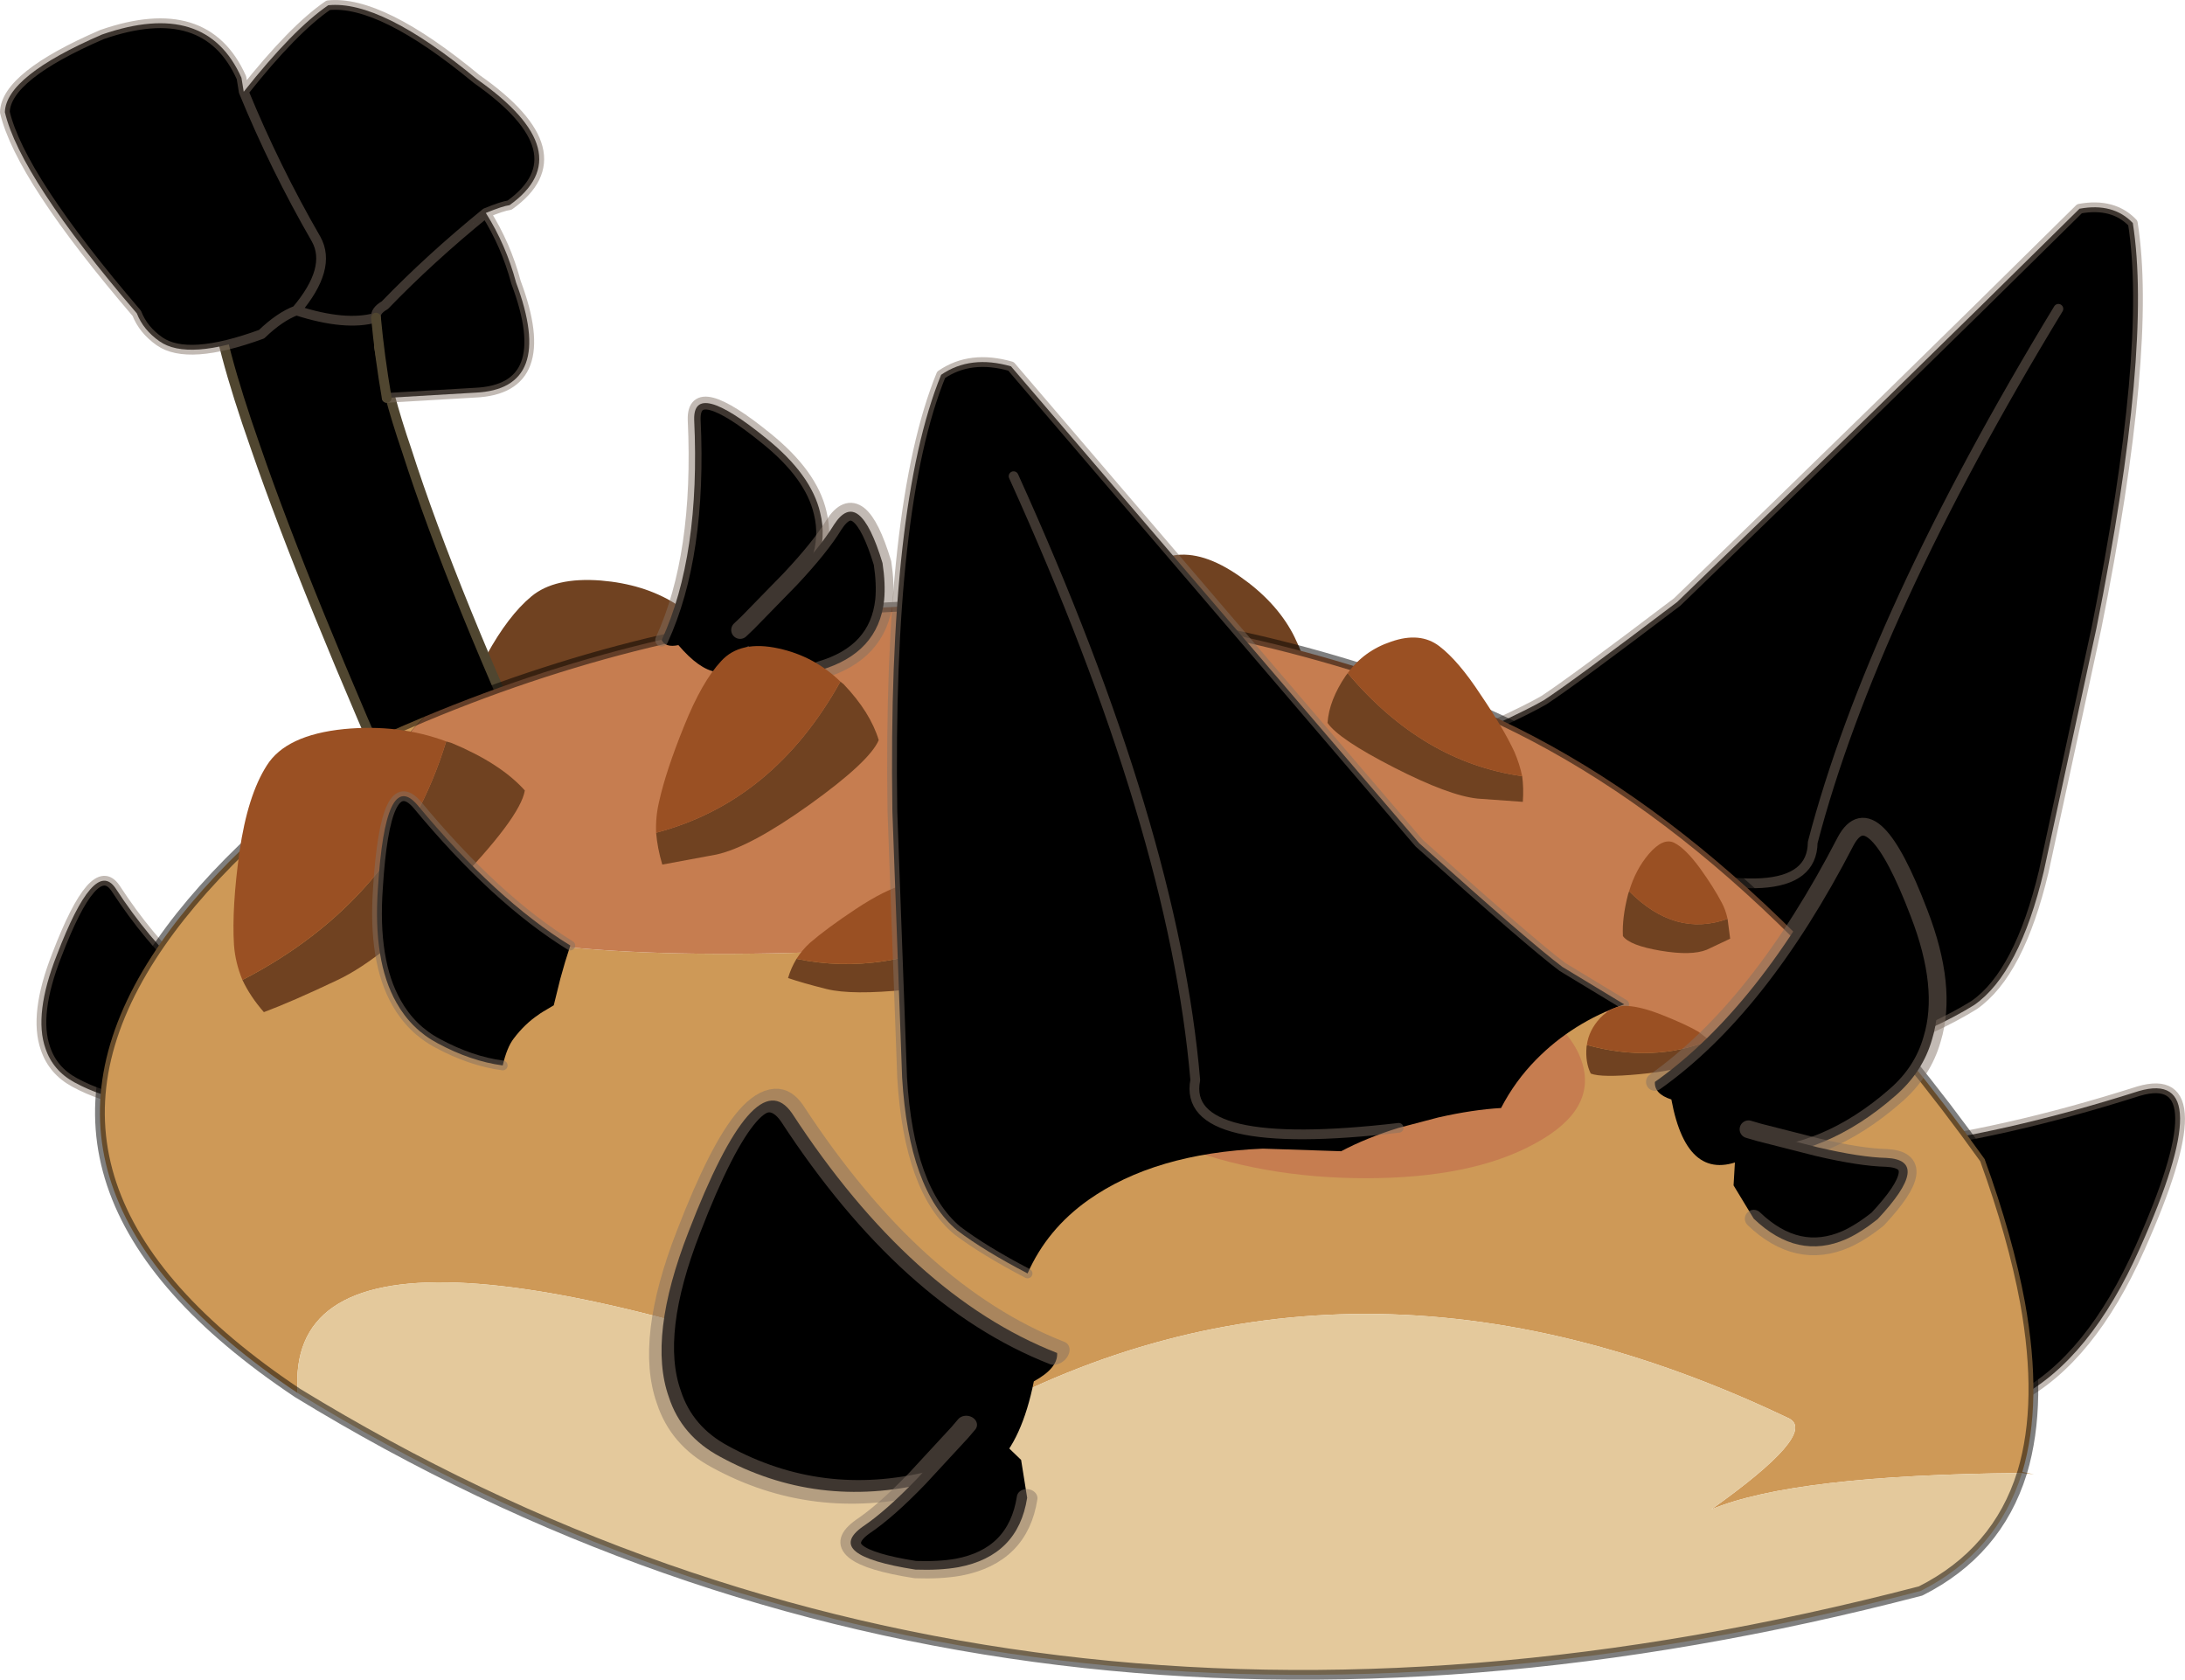 <svg viewBox="0 0 336.18 258.4" xmlns="http://www.w3.org/2000/svg" xmlns:xlink="http://www.w3.org/1999/xlink"><use transform="translate(0 .01)" width="336.2" height="258.4" xlink:href="#a"/><defs><g id="a" transform="translate(.75 .75)"><use transform="translate(-.75 -.75)" width="336.2" height="258.4" xlink:href="#b"/><use transform="matrix(-1.313 -.16 -.16 1.313 129.16 62.821)" width="18.65" height="31.65" xlink:href="#c"/><use transform="matrix(-1.329 -1.247 -1.247 1.329 143.81 88.22)" width="10.4" height="15.45" xlink:href="#d"/><use transform="translate(35.15 54.2)" width="214.75" height="141.7" xlink:href="#e"/><use transform="matrix(2.056 -1.923 1.523 1.472 81.307 199.49)" width="18.65" height="31.65" xlink:href="#c"/><use transform="matrix(-1.669 -1.156 1.301 -1.35 144.38 248.97)" width="10.4" height="15.45" xlink:href="#d"/><use transform="translate(243.3 154)" width="20.2" height="10.75" xlink:href="#f"/><use transform="scale(-1.825 1.825) rotate(-36.958 32.211 294.677)" width="18.65" height="31.65" xlink:href="#c"/><use transform="matrix(.415 -1.774 -1.774 -.415 290.49 195.57)" width="10.4" height="15.45" xlink:href="#d"/><use transform="translate(56.5 97.3)" width="208.95" height="66.6" xlink:href="#g"/></g><g id="b"><path d="M259.3 203.1q-14.5-4.95-2.7-22.05-2-3.8.15-5.6 29.65 5 71.55-8.35 12.65-3.7.2 24.15-7.6 17.1-18.7 23-6.95 3.95-15.5 3.3-21.7-1.4-35-14.45M28.85 167.95q-9.7 2.4-18.15-2.2-3.3-1.8-4.45-5.2Q4.4 155.3 8 146.15q5.75-15 9-10.3 10.35 15.85 23.05 20.85.1 1.3-2 2.45-2.05 10.2-9.2 8.8" fill-rule="evenodd" transform="translate(.75 .75)"/><path d="M257.5 176.2q29.65 5 71.55-8.35 12.65-3.7.2 24.15-7.6 17.1-18.7 23-6.95 3.95-15.5 3.3-21.7-1.4-35-14.45M40.8 157.45q-12.7-5-23.05-20.85-3.25-4.7-9 10.3-3.6 9.15-1.75 14.4 1.15 3.4 4.45 5.2 8.45 4.6 18.15 2.2" fill="none" stroke="#827065" stroke-linecap="round" stroke-linejoin="round" stroke-opacity=".482" stroke-width="1.5"/><path d="M156.8 103.15q.3-2.25 1.05-4.15.95-1.8 2.5-3.3 3.15-2.9 9-6.55 5.95-3.65 10.4-4.45 4.55-.8 10.3 3.25 5.45 3.8 8.1 8.75l.3.6q2.6 5.3 2.25 9.2-2.85 1.7-15.55 1.75-12.65 0-18.75-1.9l-9.6-3.2" fill="#704221" fill-rule="evenodd" transform="translate(.75 .75)"/><path d="M214.2 117.45q18.15-7.9 22.6-10.5 4.5-2.95 20.5-15.1 31.05-30 61.9-60.5 5.2-.95 8.2 2.2 3.05 19.25-5.6 62.35l-8.1 37.4q-3.75 15.7-10.7 20.55-5.6 3.5-15.75 7.35-65.9-21.85-73.05-43.75m32.65 13.3q31.15 9.65 31.3-1.9 9.1-34.85 37.8-82.1-28.7 47.25-37.8 82.1-.15 11.55-31.3 1.9" fill-rule="evenodd" transform="translate(.75 .75)"/><path d="M214.95 118.2q18.15-7.9 22.6-10.5 4.5-2.95 20.5-15.1 31.05-30 61.9-60.5 5.2-.95 8.2 2.2 3.05 19.25-5.6 62.35l-8.1 37.4q-3.75 15.7-10.7 20.55-5.6 3.5-15.75 7.35M316.7 47.5q-28.7 47.25-37.8 82.1-.15 11.55-31.3 1.9" fill="none" stroke="#827065" stroke-linecap="round" stroke-linejoin="round" stroke-opacity=".482" stroke-width="1.5"/><path d="M70 118.5q-.9-2.05-1.15-4.05-.1-2.05.55-4.1 1.3-4.15 4.7-10.3 3.35-6.1 6.9-9.05 3.6-3 10.7-2.45 6.6.55 11.35 3.5l.55.35q4.95 3.25 6.5 6.8-1.65 2.95-12.75 9.4-11.1 6.4-17.35 7.85l-10 2.05" fill="#704221" fill-rule="evenodd" transform="translate(.75 .75)"/><path d="M57.55 52.55q1.2 7 4.25 15.9 7.1 22.15 22.75 55.9 3 10.65-6.9 11.65-10.5.05-14.9-8.55-16.65-37.5-24.15-59.3-5.75-16.3-6.4-24.15.7 1.7 2.35 2.85 2.85 2.05 10.3-.7 1.9-1.75 3.55-2.45 4.95 1.65 8.05.75.35 3.95 1.1 8.1" fill-rule="evenodd" transform="translate(.75 .75)"/><path d="M32.95 44.75q.65 7.85 6.4 24.15 7.5 21.8 24.15 59.3 4.4 8.6 14.9 8.55 9.9-1 6.9-11.65-15.65-33.75-22.75-55.9-3.05-8.9-4.25-15.9" fill="none" stroke="#504630" stroke-linecap="round" stroke-linejoin="round" stroke-width="1.5"/><path d="M36.75 13.35q7.65-9.65 13-13.3Q57.85-.8 72.6 11.4q16.25 11.4 5.05 19.4-1.1.15-3.65 1.2-8.6 7-15.55 14.2-1.5.85-1.35 1.9-.15-1.05 1.35-1.9Q65.4 39 74 32q3.1 4.9 4.65 10.7 6.15 16.4-6.3 16.95l-13.6.8q-1.1-6.4-1.65-12.35-4.65 1.35-12.25-1.1-2.55.95-5.35 3.65-11.35 4.15-15.7 1.1-2.5-1.75-3.5-4.3Q2.35 26.5 0 16.5q.15-5.55 14.95-11.95Q30.95-1 36.4 11.2l.35 2.15q4.8 11.7 11.15 22.7Q50.35 40.5 44.85 47q5.5-6.5 3.05-10.95-6.35-11-11.15-22.7" fill-rule="evenodd" transform="translate(.75 .75)"/><path d="M74.75 32.75q2.55-1.05 3.65-1.2 11.2-8-5.05-19.4Q58.6-.05 50.5.8q-5.35 3.65-13 13.3 4.8 11.7 11.15 22.7 2.45 4.45-3.05 10.95 7.6 2.45 12.25 1.1-.15-1.05 1.35-1.9 6.95-7.2 15.55-14.2 3.1 4.9 4.65 10.7 6.15 16.4-6.3 16.95l-13.6.8m-22-47.1-.35-2.15Q31.7-.25 15.7 5.3.9 11.7.75 17.25q2.35 10 20.3 30.95 1 2.55 3.5 4.3 4.35 3.05 15.7-1.1 2.8-2.7 5.35-3.65" fill="none" stroke="#827065" stroke-linecap="round" stroke-linejoin="round" stroke-opacity=".482" stroke-width="1.5"/><path d="M59.5 61.2q-1.1-6.4-1.65-12.35" fill="none" stroke="#504630" stroke-linecap="round" stroke-linejoin="round" stroke-width="1.5"/><path d="M64.55 109.5q-38.9 40.65 66.05 36 35.9-1.9 72-18 71.9 51.3 90 34.35 6.05 7.4 12 15.7 4.35 12 6.2 22 2.8 15.45-.4 26.15l1.8.35-1.85-.2q-35.15.3-47.8 5.6 16.25-11.55 12.05-13.95-67.4-32.25-126 0-106.2-39.9-103.55-3.95-46-30.7-22.45-67.2 10.5-16.3 34.95-33.8 3.5-1.6 7-3.05M310.4 225.7l-.05.15.05-.15" fill="#ce9957" fill-rule="evenodd" transform="translate(.75 .75)"/><path d="M292.6 161.85q-18.1 16.95-90-34.35-36.1 16.1-72 18-104.95 4.65-66.05-36Q138 78.85 211.6 103q42.95 12.25 81 58.85" fill="#c67d50" fill-rule="evenodd" transform="translate(.75 .75)"/><path d="M45.05 213.55Q42.4 177.6 148.6 217.5q58.6-32.25 126 0 4.2 2.4-12.05 13.95 12.65-5.3 47.8-5.6-3.8 12.2-15.6 18.15-140.2 36.55-249.7-30.45" fill="#e4c99c" fill-rule="evenodd" transform="translate(.75 .75)"/><path d="M293.35 162.6q-38.05-46.6-81-58.85-73.6-24.15-147.05 6.5-3.5 1.45-7 3.05-24.45 17.5-34.95 33.8Q-.2 183.6 45.8 214.3m265.3 12.3.05-.15q3.2-10.7.4-26.15-1.85-10-6.2-22-5.95-8.3-12-15.7m17.75 64q-3.8 12.2-15.6 18.15Q155.3 281.3 45.8 214.3" fill="none" stroke="#000" stroke-linecap="round" stroke-linejoin="round" stroke-opacity=".502" stroke-width="1.5"/><path d="m201.75 119.2.15.7q1.45 5.75.45 10.1-2.9 2.2-14.1 3.25-11.25 1.15-16.35-.45l-8-2.85q.6-2.55 1.6-4.75 18.05 4.9 36.25-6" fill="#704221" fill-rule="evenodd" transform="translate(.75 .75)"/><path d="M165.5 125.2q1.2-2.1 2.8-3.85 3.25-3.55 9.15-8.15 5.85-4.6 10-5.85 4.15-1.3 8.55 2.75 4.2 3.8 5.75 9.1-18.2 10.9-36.25 6" fill="#9a5023" fill-rule="evenodd" transform="translate(.75 .75)"/><path d="M235.35 175.2q-9.7 5.3-25.95 5.3t-29.55-5.3q-13.2-5.25-15.7-12.7t7.2-12.75q9.75-5.25 26-5.25t29.5 5.25q13.25 5.3 15.75 12.75t-7.25 12.7" fill="#c67d50" fill-rule="evenodd" transform="translate(.75 .75)"/></g><g id="h"><path d="M8.6 12.55q-.55.85-2 .35-5.5 5.05-8 .15-5.3-4.1-6.9-11.75-.65-3 .4-5.7 1.55-4.25 7.25-7.8 9.3-5.85 8.6-1.15-2.65 15.6.65 25.9" fill-rule="evenodd" transform="translate(9.3 16.2)"/><path d="M17.9 28.75q-3.3-10.3-.65-25.9.7-4.7-8.6 1.15-5.7 3.55-7.25 7.8-1.05 2.7-.4 5.7 1.6 7.65 6.9 11.75" fill="none" stroke="#827065" stroke-linecap="round" stroke-linejoin="round" stroke-opacity=".482" stroke-width="1.5"/></g><g id="i"><path d="M-4.4-1.35q-2.6-4.4.1-8 .85-1.1 2.25-2.2 5.9-3.4 5.2.45-.45 2.15-.45 5.85L2.8-.1l.05.9q-1.05.55-2.3.6l-2.6-.45-2.35-2.3" fill-rule="evenodd" transform="translate(6.45 13.9)"/><path d="M2.05 12.55q-2.6-4.4.1-8Q3 3.45 4.4 2.35q5.9-3.4 5.2.45-.45 2.15-.45 5.85l.1 5.15.05.9" fill="none" stroke="#827065" stroke-linecap="round" stroke-linejoin="round" stroke-opacity=".482" stroke-width="1.5"/></g><g id="e"><path d="m128.55 104.1.5.4q4.1 4.3 5.4 8.6-1.4 3.3-10.6 9.9-9.15 6.55-14.35 7.7l-8.35 1.55q-.75-2.5-.95-4.9 18.05-4.75 28.35-23.25" fill="#704221" fill-rule="evenodd" transform="translate(-35.15 -54.2)"/><path d="M100.2 127.35q-.1-2.45.45-4.75 1.05-4.75 3.85-11.65 2.75-6.85 5.7-10 2.95-3.25 8.85-1.95 5.5 1.2 9.5 5.1-10.3 18.5-28.35 23.25" fill="#9a5023" fill-rule="evenodd" transform="translate(-35.15 -54.2)"/><path d="m67.9 113.3.85.25q7.55 3.15 11.25 7.3-.7 4.2-11.25 15.05Q58.2 146.7 51.2 150q-7.05 3.35-11.35 4.95-2.1-2.4-3.3-4.95 23.9-12.35 31.35-36.7" fill="#704221" fill-rule="evenodd" transform="translate(-35.15 -54.2)"/><path d="M36.55 150q-1.1-2.65-1.3-5.4-.35-5.65.85-14.35 1.25-8.65 4.2-13.25 2.95-4.7 11.9-5.6 8.45-.8 15.7 1.9-7.45 24.35-31.35 36.7" fill="#9a5023" fill-rule="evenodd" transform="translate(-35.15 -54.2)"/><path d="m224.1 147.05.05.45q1.05 3.55.2 6.3-2.1 1.4-10.6 2.2-8.45.85-12.3-.1l-5.95-1.7q.45-1.55 1.3-2.95 13.4 2.8 27.3-4.2" fill="#704221" fill-rule="evenodd" transform="translate(-35.15 -54.2)"/><path d="M196.8 151.25q.85-1.35 2.05-2.45 2.6-2.25 7.05-5.2t7.55-3.8q3.15-.85 6.45 1.6 3.1 2.35 4.2 5.65-13.9 7-27.3 4.2" fill="#9a5023" fill-rule="evenodd" transform="translate(-35.15 -54.2)"/><path d="m149.1 142.55.05.45q1.05 3.55.2 6.3-2.1 1.4-10.6 2.2-8.45.85-12.3-.1-3.8-.95-5.95-1.7.45-1.55 1.3-2.95 13.4 2.8 27.3-4.2" fill="#704221" fill-rule="evenodd" transform="translate(-35.15 -54.2)"/><path d="M121.8 146.75q.85-1.35 2.05-2.45 2.6-2.25 7.05-5.2t7.55-3.8q3.15-.85 6.45 1.6 3.1 2.35 4.2 5.65-13.9 7-27.3 4.2" fill="#9a5023" fill-rule="evenodd" transform="translate(-35.15 -54.2)"/><path d="M157.35 195.15q-6.7-3.5-10.8-6.6-7.45-6.2-8.5-23.5l-1.5-41.05q-.7-47.05 7.5-67.1 4.5-3.1 10.75-1.3l62.8 73.35q17.05 15.3 22.05 19.05l9.5 5.75q-7.95 2.8-13.55 8.5-3.25 3.3-5.4 7.45-4.35.25-9.65 1.45l-6.1 1.6q-5 1.55-8.85 3.6l-12.05-.4q-16.65.7-26.85 7.9-6.35 4.5-9.35 11.3M155.2 72.5q24.7 54.5 27.95 92.9-2.2 11.25 31.3 7.35-33.5 3.9-31.3-7.35-3.25-38.4-27.95-92.9" fill-rule="evenodd" transform="translate(-35.15 -54.2)"/><path d="m214 99.55-9.5-5.75q-5-3.75-22.05-19.05L119.65 1.4Q113.4-.4 108.9 2.7q-8.2 20.05-7.5 67.1l1.5 41.05q1.05 17.3 8.5 23.5 4.1 3.1 10.8 6.6m57.1-22.4q-33.5 3.9-31.3-7.35-3.25-38.4-27.95-92.9" fill="none" stroke="#827065" stroke-linecap="round" stroke-linejoin="round" stroke-opacity=".482" stroke-width="1.5"/></g><g id="f" fill-rule="evenodd"><path d="m243.4 160-.05.3q-.2 2.4.65 4.1 1.65.65 7.45.1t8.25-1.65l3.8-1.8-1.2-1.75q-8.75 3.5-18.9.7" fill="#704221" transform="translate(-243.3 -154)"/><path d="m262.3 159.3-1.75-1.35q-2-1.15-5.4-2.5-3.35-1.35-5.55-1.45-2.2-.15-4.15 1.85-1.75 1.9-2.05 4.15 10.15 2.8 18.9-.7" fill="#9a5023" transform="translate(-243.3 -154)"/></g><g id="g"><path d="M76.6 163.15q-4.9-.65-10-3.4-4.05-2.15-6.35-6.25-3.65-6.4-2.85-17.65 1.15-18.45 6.05-12.8 12.1 14.6 23.55 21.65-.85 2.55-1.55 5.15l-1 4.05q-2.15 1.25-2.35 1.45-2.1 1.4-3.8 3.65-1.05 1.35-1.7 4.15" fill-rule="evenodd" transform="translate(-56.5 -97.3)"/><path d="M30.5 47.4Q19.05 40.35 6.95 25.75 2.05 20.1.9 38.55.1 49.8 3.75 56.2q2.3 4.1 6.35 6.25 5.1 2.75 10 3.4" fill="none" stroke="#827065" stroke-linecap="round" stroke-linejoin="round" stroke-opacity=".482" stroke-width="1.5"/><path d="m206.6 102.8-.3.4q-2.55 3.75-2.8 7.25 1.7 2.5 10.2 6.85t12.9 4.8l6.95.5q.15-2.1-.1-3.95-15.3-2.15-26.85-15.85" fill="#704221" fill-rule="evenodd" transform="translate(-56.5 -97.3)"/><path d="M233.45 118.65q-.4-1.9-1.2-3.75-1.7-3.65-5.2-8.8-3.4-5.2-6.35-7.45t-7.4-.7q-4.2 1.4-6.7 4.85 11.55 13.7 26.85 15.85" fill="#9a5023" fill-rule="evenodd" transform="translate(-56.5 -97.3)"/><path d="m249.9 136.35-.15.45q-.95 3.65-.8 6.45 1.05 1.45 5.8 2.25t7.1-.15l3.6-1.7-.4-3.05q-8.05 2.9-15.15-4.25" fill="#704221" fill-rule="evenodd" transform="translate(-56.5 -97.3)"/><path d="M265.05 140.6q-.3-1.4-.9-2.5-1.2-2.3-3.35-5.3-2.25-3.05-3.95-3.9t-3.9 1.7q-2.05 2.4-3.05 5.75 7.1 7.15 15.15 4.25" fill="#9a5023" fill-rule="evenodd" transform="translate(-56.5 -97.3)"/></g><use width="18.65" height="31.65" xlink:href="#h" id="c"/><use width="10.4" height="15.45" xlink:href="#i" id="d"/></defs></svg>